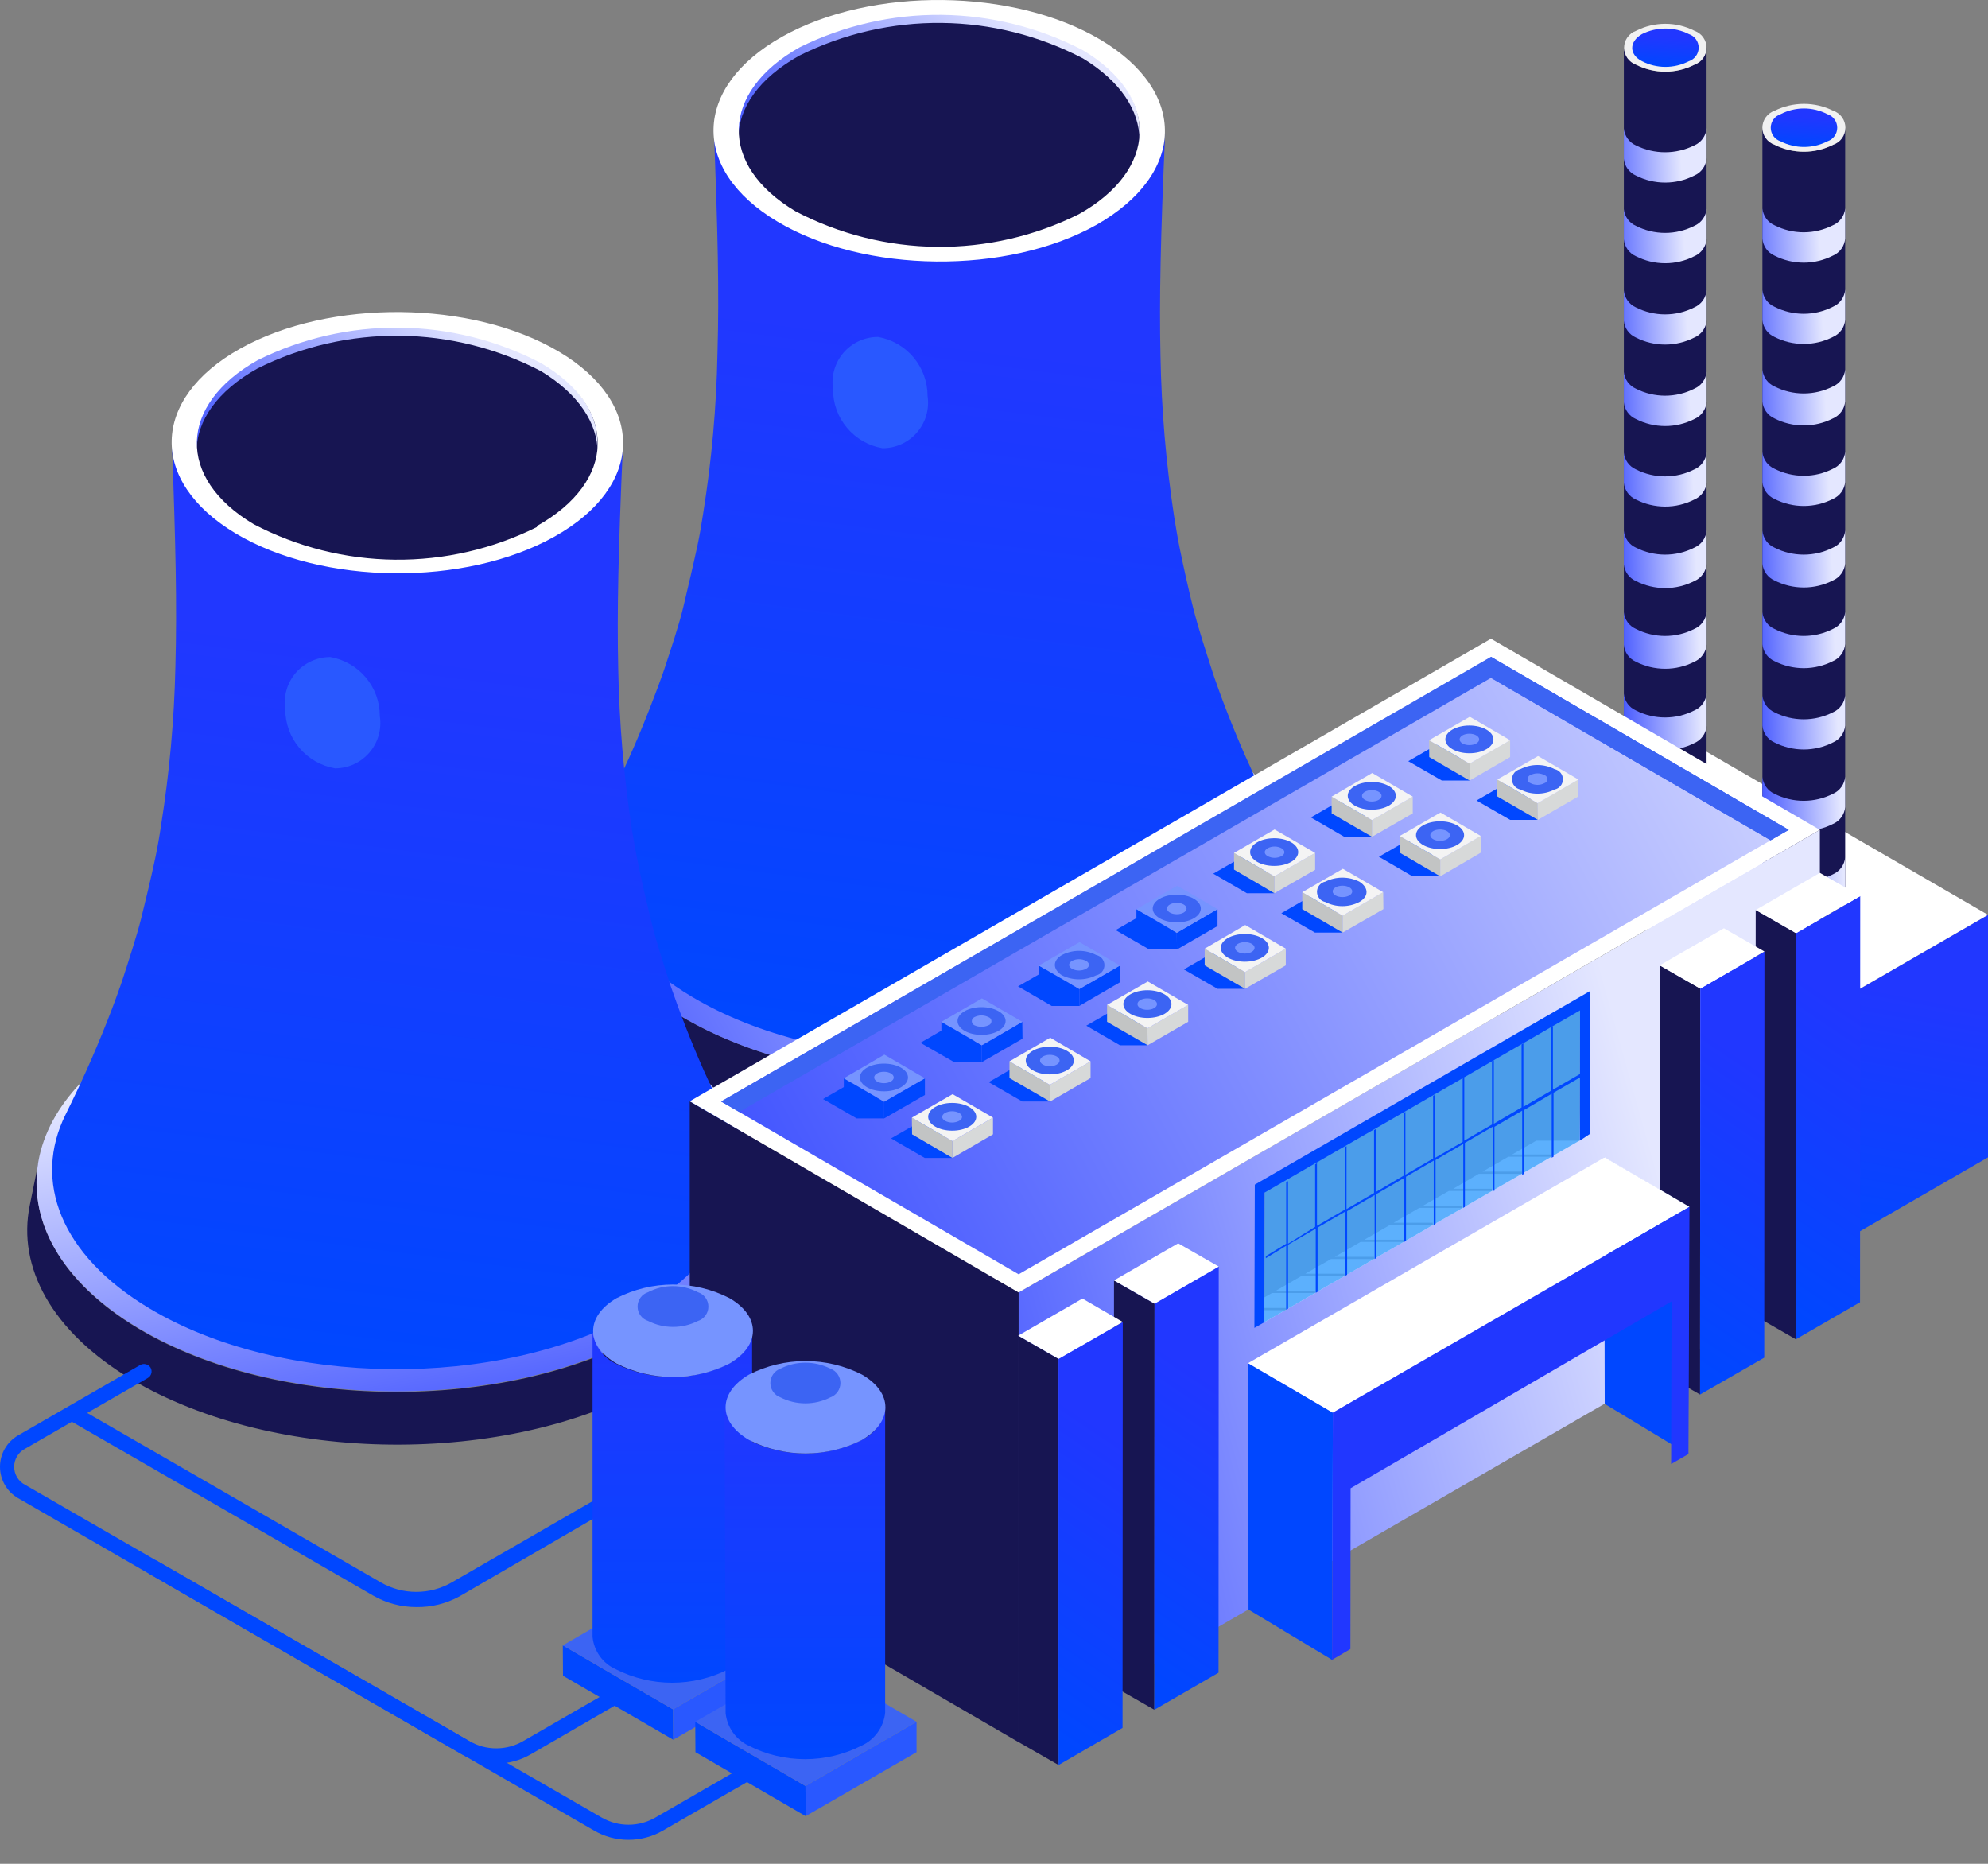 <svg width="80" height="75" viewBox="0 0 80 75" fill="none" xmlns="http://www.w3.org/2000/svg">
<rect x="0" y="0" width="80" height="75" fill="#808080" stroke="none"/>
<path d="M52.439 36.01L52.07 34.132C52.562 36.592 51.127 39.2 47.79 41.078C42.05 44.284 32.923 44.194 27.371 40.873C24.214 38.986 22.894 36.469 23.378 34.05C23.255 34.681 23.124 35.305 23.001 35.928C22.5 38.388 23.862 40.987 27.101 42.923C32.841 46.334 42.189 46.424 48.052 43.136C51.472 41.217 52.939 38.568 52.439 36.01Z" fill="#171552"/>
<path d="M48.077 29.245C42.517 25.924 33.374 25.833 27.658 29.04C21.943 32.246 21.812 37.543 27.371 40.872C32.931 44.202 42.066 44.284 47.79 41.077C53.513 37.871 53.636 32.566 48.077 29.245Z" fill="url(#paint0_linear_216_284)"/>
<path d="M46.034 20.421C46.075 19.191 45.296 17.961 43.697 16.994C41.892 16.051 39.89 15.548 37.853 15.527C35.817 15.505 33.804 15.966 31.979 16.871C30.274 17.83 29.437 19.101 29.47 20.38L29.273 12.287V11.549C29.273 11.106 29.273 10.515 29.273 10.073V9.343L29.224 7.129C29.224 6.694 29.224 6.104 29.224 5.661C29.224 4.324 30.044 2.988 31.848 1.987C35.292 0.06 40.786 0.118 44.148 2.11C45.788 3.119 46.608 4.415 46.608 5.71L46.034 20.421Z" fill="#171552"/>
<path d="M45.854 5.628C45.854 4.456 45.1 3.275 43.575 2.348C41.819 1.431 39.87 0.943 37.889 0.923C35.908 0.903 33.951 1.352 32.176 2.233C30.536 3.144 29.716 4.349 29.716 5.563V5.185C29.716 3.972 30.536 2.725 32.176 1.848C33.951 0.968 35.908 0.52 37.889 0.54C39.87 0.56 41.818 1.048 43.575 1.963C45.1 2.881 45.862 4.054 45.854 5.243V5.628Z" fill="url(#paint1_linear_216_284)"/>
<path d="M51.012 32.369C50.635 31.549 50.274 30.827 49.79 29.671C49.184 28.22 48.806 27.088 48.806 27.08C48.495 26.112 48.224 25.284 48.035 24.546C47.847 23.808 47.634 22.849 47.478 22.086C47.396 21.701 47.314 21.176 47.248 20.782C46.921 18.637 46.738 16.473 46.699 14.304C46.65 12.041 46.699 9.613 46.888 5.349C46.83 6.67 45.912 7.982 44.14 8.974C40.549 10.991 34.8 10.934 31.299 8.843C29.659 7.85 28.782 6.579 28.732 5.292C28.88 9.261 28.946 11.729 28.872 14.214C28.831 16.37 28.639 18.521 28.298 20.651C28.24 21.044 28.15 21.561 28.068 21.947C27.912 22.676 27.683 23.644 27.502 24.407C27.322 25.169 26.986 26.153 26.732 26.932C26.732 26.932 26.346 28.064 25.698 29.614C25.157 30.901 24.632 31.951 24.46 32.303C23.132 34.968 24.247 37.961 27.83 40.102C33.144 43.283 41.885 43.382 47.355 40.298C51.111 38.175 52.341 35.108 51.012 32.369Z" fill="url(#paint2_linear_216_284)"/>
<path d="M44.124 9.048C40.532 11.065 34.784 11.008 31.283 8.916C27.781 6.825 27.871 3.504 31.471 1.479C35.071 -0.546 40.811 -0.481 44.304 1.61C47.798 3.701 47.732 6.989 44.124 9.048ZM43.411 8.621C46.609 6.834 46.691 3.882 43.575 2.02C41.818 1.105 39.87 0.618 37.889 0.598C35.909 0.578 33.951 1.026 32.176 1.905C28.987 3.701 28.896 6.653 32.021 8.507C33.775 9.424 35.722 9.913 37.702 9.933C39.682 9.953 41.638 9.503 43.411 8.621Z" fill="white"/>
<path d="M30.635 48.597L30.266 46.719C30.758 49.179 29.323 51.787 25.986 53.665C20.245 56.871 11.127 56.781 5.567 53.46C2.41 51.574 1.09 49.056 1.574 46.645L1.196 48.515C0.696 50.975 2.057 53.575 5.297 55.51C11.037 58.921 20.385 59.02 26.248 55.723C29.692 53.804 31.135 51.156 30.635 48.597Z" fill="#171552"/>
<path d="M30.349 47.665C30.362 43.046 23.908 39.283 15.932 39.261C7.957 39.238 1.482 42.965 1.469 47.584C1.456 52.204 7.911 55.967 15.886 55.989C23.861 56.011 30.337 52.284 30.349 47.665Z" fill="url(#paint3_linear_216_284)"/>
<path d="M24.238 33.017C24.238 31.779 23.492 30.557 21.893 29.581C20.088 28.637 18.085 28.135 16.048 28.115C14.011 28.095 11.998 28.558 10.175 29.466C8.478 30.417 7.633 31.697 7.666 32.968L7.469 24.874V24.136V22.66V21.93C7.469 21.192 7.428 20.454 7.412 19.724C7.412 19.282 7.412 18.691 7.412 18.248C7.412 16.912 8.232 15.575 10.036 14.575C13.48 12.648 18.974 12.705 22.336 14.698C23.976 15.706 24.796 17.002 24.796 18.297C24.566 23.201 24.381 28.108 24.238 33.017Z" fill="#171552"/>
<path d="M24.05 18.216C24.05 17.043 23.296 15.862 21.771 14.935C20.015 14.018 18.067 13.53 16.085 13.51C14.104 13.49 12.147 13.939 10.373 14.821C8.733 15.731 7.913 16.945 7.913 18.158V17.773C7.913 16.559 8.733 15.313 10.373 14.435C12.146 13.556 14.102 13.108 16.081 13.128C18.061 13.148 20.007 13.635 21.763 14.55C23.288 15.469 24.05 16.641 24.042 17.83L24.05 18.216Z" fill="url(#paint4_linear_216_284)"/>
<path d="M29.2 44.956C28.814 44.136 28.453 43.415 27.97 42.258C27.363 40.807 26.994 39.675 26.985 39.667C26.674 38.7 26.403 37.871 26.223 37.133C26.043 36.395 25.813 35.436 25.665 34.673C25.583 34.288 25.493 33.763 25.427 33.37C25.1 31.225 24.917 29.061 24.878 26.891C24.829 24.628 24.878 22.201 25.067 17.937C25.009 19.257 24.091 20.569 22.32 21.561C18.728 23.578 12.98 23.521 9.486 21.43C7.846 20.438 6.969 19.167 6.92 17.879C7.067 21.848 7.125 24.317 7.059 26.801C7.012 28.958 6.818 31.108 6.477 33.238C6.42 33.632 6.329 34.148 6.247 34.534C6.092 35.264 5.862 36.231 5.682 36.953C5.501 37.675 5.165 38.7 4.911 39.479C4.911 39.479 4.534 40.618 3.877 42.16C3.336 43.447 2.811 44.497 2.639 44.85C1.311 47.515 2.426 50.508 6.01 52.648C11.323 55.83 20.065 55.928 25.534 52.845C29.306 50.762 30.512 47.695 29.2 44.956Z" fill="url(#paint5_linear_216_284)"/>
<path d="M22.311 21.594C18.72 23.611 12.972 23.554 9.478 21.462C5.985 19.372 6.059 16.05 9.659 14.033C13.259 12.016 18.999 12.073 22.5 14.156C26.002 16.239 25.92 19.576 22.311 21.594ZM21.606 21.167C24.796 19.38 24.886 16.428 21.762 14.607C20.007 13.692 18.06 13.205 16.081 13.185C14.101 13.165 12.145 13.613 10.372 14.492C7.174 16.288 7.092 19.24 10.208 21.093C11.963 22.013 13.912 22.503 15.893 22.523C17.875 22.543 19.833 22.092 21.606 21.208V21.167Z" fill="white"/>
<path d="M60.262 33.886V43.644L72.644 50.819V41.061L60.262 33.886Z" fill="#3B3B3F"/>
<path d="M72.644 41.061V50.819L80 46.572V36.813L72.644 41.061Z" fill="url(#paint6_linear_216_284)"/>
<path d="M60.262 33.886L72.644 41.061L80 36.814L67.618 29.638L60.262 33.886Z" fill="white"/>
<path d="M71.406 5.825C71.771 6.009 72.174 6.105 72.583 6.105C72.992 6.105 73.395 6.009 73.76 5.825C73.897 5.766 74.015 5.67 74.101 5.549C74.188 5.428 74.24 5.285 74.252 5.136V36.846C74.24 36.995 74.188 37.138 74.101 37.259C74.015 37.38 73.897 37.476 73.76 37.535C73.395 37.721 72.992 37.818 72.583 37.818C72.174 37.818 71.771 37.721 71.406 37.535C71.273 37.476 71.158 37.383 71.073 37.264C70.988 37.146 70.936 37.008 70.922 36.863V5.144C70.935 5.291 70.986 5.431 71.071 5.551C71.156 5.671 71.272 5.765 71.406 5.825Z" fill="#171552"/>
<path d="M71.414 4.456C71.27 4.504 71.145 4.596 71.057 4.719C70.968 4.841 70.92 4.989 70.92 5.141C70.92 5.292 70.968 5.44 71.057 5.563C71.145 5.686 71.27 5.777 71.414 5.825C71.779 6.009 72.182 6.105 72.591 6.105C73 6.105 73.403 6.009 73.768 5.825C73.911 5.777 74.037 5.686 74.125 5.563C74.214 5.44 74.261 5.292 74.261 5.141C74.261 4.989 74.214 4.841 74.125 4.719C74.037 4.596 73.911 4.504 73.768 4.456C73.402 4.274 72.999 4.179 72.591 4.179C72.183 4.179 71.78 4.274 71.414 4.456Z" fill="#F1F1F1"/>
<path d="M71.652 4.595C71.537 4.633 71.437 4.706 71.366 4.804C71.295 4.902 71.257 5.019 71.257 5.14C71.257 5.261 71.295 5.379 71.366 5.477C71.437 5.575 71.537 5.648 71.652 5.686C71.943 5.835 72.267 5.913 72.595 5.913C72.923 5.913 73.246 5.835 73.538 5.686C73.653 5.648 73.752 5.575 73.823 5.477C73.894 5.379 73.932 5.261 73.932 5.14C73.932 5.019 73.894 4.902 73.823 4.804C73.752 4.706 73.653 4.633 73.538 4.595C73.246 4.444 72.923 4.365 72.595 4.365C72.266 4.365 71.943 4.444 71.652 4.595Z" fill="url(#paint7_linear_216_284)"/>
<path d="M70.922 9.605C70.935 9.752 70.986 9.892 71.071 10.012C71.156 10.132 71.272 10.226 71.406 10.286C71.771 10.472 72.174 10.569 72.583 10.569C72.992 10.569 73.395 10.472 73.76 10.286C73.897 10.227 74.015 10.131 74.101 10.01C74.188 9.889 74.24 9.746 74.252 9.597V8.384C74.239 8.531 74.186 8.672 74.099 8.792C74.013 8.911 73.895 9.006 73.76 9.064C73.395 9.25 72.992 9.347 72.583 9.347C72.174 9.347 71.771 9.25 71.406 9.064C71.273 9.005 71.158 8.912 71.073 8.794C70.988 8.675 70.936 8.537 70.922 8.392V9.605ZM70.922 12.885C70.936 13.03 70.988 13.169 71.073 13.287C71.158 13.405 71.273 13.499 71.406 13.558C71.771 13.744 72.174 13.84 72.583 13.84C72.992 13.84 73.395 13.744 73.76 13.558C73.895 13.499 74.013 13.405 74.099 13.285C74.186 13.165 74.239 13.024 74.252 12.877V11.655C74.24 11.804 74.188 11.947 74.101 12.068C74.015 12.19 73.897 12.285 73.76 12.344C73.395 12.53 72.992 12.627 72.583 12.627C72.174 12.627 71.771 12.53 71.406 12.344C71.273 12.285 71.158 12.192 71.073 12.074C70.988 11.955 70.936 11.817 70.922 11.672V12.885ZM70.922 16.166C70.936 16.31 70.988 16.449 71.073 16.567C71.158 16.686 71.273 16.779 71.406 16.838C71.771 17.024 72.174 17.12 72.583 17.12C72.992 17.12 73.395 17.024 73.76 16.838C73.897 16.779 74.015 16.683 74.101 16.562C74.188 16.441 74.24 16.298 74.252 16.149V14.87C74.239 15.017 74.186 15.158 74.099 15.278C74.013 15.398 73.895 15.492 73.76 15.55C73.395 15.736 72.992 15.833 72.583 15.833C72.174 15.833 71.771 15.736 71.406 15.55C71.273 15.491 71.158 15.398 71.073 15.28C70.988 15.162 70.936 15.023 70.922 14.878V16.166ZM70.922 19.405C70.936 19.549 70.988 19.688 71.073 19.806C71.158 19.924 71.273 20.018 71.406 20.077C71.771 20.263 72.174 20.36 72.583 20.36C72.992 20.36 73.395 20.263 73.76 20.077C73.895 20.018 74.013 19.924 74.099 19.804C74.186 19.685 74.239 19.544 74.252 19.396V18.183C74.239 18.33 74.186 18.471 74.099 18.591C74.013 18.711 73.895 18.805 73.76 18.863C73.395 19.049 72.992 19.146 72.583 19.146C72.174 19.146 71.771 19.049 71.406 18.863C71.273 18.804 71.158 18.711 71.073 18.593C70.988 18.474 70.936 18.336 70.922 18.191V19.405ZM70.922 22.685C70.936 22.83 70.988 22.968 71.073 23.086C71.158 23.205 71.273 23.298 71.406 23.357C71.771 23.543 72.174 23.64 72.583 23.64C72.992 23.64 73.395 23.543 73.76 23.357C73.895 23.299 74.013 23.204 74.099 23.084C74.186 22.965 74.239 22.824 74.252 22.676V21.348C74.24 21.497 74.188 21.639 74.101 21.761C74.015 21.882 73.897 21.978 73.76 22.037C73.395 22.223 72.992 22.319 72.583 22.319C72.174 22.319 71.771 22.223 71.406 22.037C71.272 21.977 71.156 21.882 71.071 21.763C70.986 21.643 70.935 21.503 70.922 21.356V22.685ZM70.922 25.924C70.935 26.07 70.986 26.21 71.071 26.33C71.156 26.45 71.272 26.545 71.406 26.604C71.771 26.79 72.174 26.887 72.583 26.887C72.992 26.887 73.395 26.79 73.76 26.604C73.897 26.545 74.015 26.45 74.101 26.328C74.188 26.207 74.24 26.064 74.252 25.916V24.628C74.239 24.775 74.186 24.916 74.099 25.036C74.013 25.156 73.895 25.25 73.76 25.309C73.395 25.494 72.992 25.591 72.583 25.591C72.174 25.591 71.771 25.494 71.406 25.309C71.273 25.25 71.158 25.156 71.073 25.038C70.988 24.92 70.936 24.781 70.922 24.636V25.924ZM70.922 29.204C70.936 29.349 70.988 29.487 71.073 29.605C71.158 29.724 71.273 29.817 71.406 29.876C71.771 30.062 72.174 30.159 72.583 30.159C72.992 30.159 73.395 30.062 73.76 29.876C73.895 29.818 74.013 29.723 74.099 29.604C74.186 29.484 74.239 29.343 74.252 29.195V27.982C74.239 28.129 74.186 28.27 74.099 28.39C74.013 28.51 73.895 28.604 73.76 28.663C73.395 28.848 72.992 28.945 72.583 28.945C72.174 28.945 71.771 28.848 71.406 28.663C71.273 28.604 71.158 28.51 71.073 28.392C70.988 28.274 70.936 28.135 70.922 27.99V29.204ZM70.922 32.484C70.936 32.629 70.988 32.767 71.073 32.886C71.158 33.004 71.273 33.097 71.406 33.156C71.771 33.342 72.174 33.439 72.583 33.439C72.992 33.439 73.395 33.342 73.76 33.156C73.895 33.098 74.013 33.004 74.099 32.884C74.186 32.764 74.239 32.623 74.252 32.476V31.254C74.24 31.402 74.188 31.545 74.101 31.667C74.015 31.788 73.897 31.883 73.76 31.943C73.395 32.128 72.992 32.225 72.583 32.225C72.174 32.225 71.771 32.128 71.406 31.943C71.272 31.883 71.156 31.788 71.071 31.669C70.986 31.549 70.935 31.408 70.922 31.262V32.484ZM70.922 35.723C70.935 35.869 70.986 36.01 71.071 36.129C71.156 36.249 71.272 36.344 71.406 36.404C71.771 36.589 72.174 36.686 72.583 36.686C72.992 36.686 73.395 36.589 73.76 36.404C73.897 36.344 74.015 36.249 74.101 36.127C74.188 36.006 74.24 35.863 74.252 35.715V34.501C74.239 34.648 74.186 34.789 74.099 34.909C74.013 35.029 73.895 35.123 73.76 35.182C73.395 35.367 72.992 35.464 72.583 35.464C72.174 35.464 71.771 35.367 71.406 35.182C71.273 35.123 71.158 35.029 71.073 34.911C70.988 34.793 70.936 34.654 70.922 34.509V35.723Z" fill="url(#paint8_linear_216_284)"/>
<path d="M65.829 2.602C66.194 2.788 66.597 2.885 67.006 2.885C67.415 2.885 67.819 2.788 68.183 2.602C68.32 2.543 68.438 2.448 68.525 2.326C68.611 2.205 68.663 2.062 68.675 1.914V33.648C68.662 33.795 68.609 33.937 68.523 34.056C68.436 34.176 68.319 34.27 68.183 34.329C67.819 34.514 67.415 34.611 67.006 34.611C66.597 34.611 66.194 34.514 65.829 34.329C65.696 34.27 65.582 34.176 65.496 34.058C65.411 33.94 65.359 33.801 65.346 33.656V1.93C65.359 2.075 65.411 2.214 65.496 2.332C65.582 2.45 65.696 2.543 65.829 2.602Z" fill="#171552"/>
<path d="M65.837 1.241C65.696 1.291 65.574 1.383 65.488 1.505C65.402 1.627 65.356 1.772 65.356 1.922C65.356 2.071 65.402 2.217 65.488 2.339C65.574 2.461 65.696 2.553 65.837 2.602C66.202 2.788 66.605 2.885 67.014 2.885C67.423 2.885 67.826 2.788 68.191 2.602C68.332 2.553 68.454 2.461 68.54 2.339C68.626 2.217 68.673 2.071 68.673 1.922C68.673 1.772 68.626 1.627 68.54 1.505C68.454 1.383 68.332 1.291 68.191 1.241C67.826 1.055 67.423 0.958 67.014 0.958C66.605 0.958 66.202 1.055 65.837 1.241Z" fill="#F1F1F1"/>
<path d="M66.076 1.372C65.551 1.676 65.551 2.192 66.076 2.463C66.368 2.613 66.691 2.691 67.019 2.691C67.347 2.691 67.67 2.613 67.962 2.463C68.077 2.425 68.177 2.352 68.248 2.254C68.318 2.156 68.357 2.039 68.357 1.918C68.357 1.797 68.318 1.679 68.248 1.581C68.177 1.483 68.077 1.41 67.962 1.372C67.669 1.225 67.346 1.149 67.019 1.149C66.691 1.149 66.368 1.225 66.076 1.372Z" fill="url(#paint9_linear_216_284)"/>
<path d="M65.346 6.391C65.36 6.536 65.412 6.674 65.497 6.792C65.582 6.911 65.697 7.004 65.83 7.063C66.194 7.249 66.598 7.346 67.007 7.346C67.416 7.346 67.819 7.249 68.183 7.063C68.32 7.004 68.439 6.908 68.525 6.787C68.612 6.666 68.664 6.523 68.675 6.374V5.161C68.664 5.309 68.612 5.452 68.525 5.573C68.439 5.695 68.32 5.79 68.183 5.849C67.818 6.031 67.415 6.126 67.007 6.126C66.598 6.126 66.196 6.031 65.83 5.849C65.696 5.79 65.58 5.695 65.495 5.575C65.41 5.456 65.359 5.315 65.346 5.169V6.391ZM65.346 9.63C65.359 9.776 65.41 9.916 65.495 10.036C65.58 10.156 65.696 10.251 65.83 10.31C66.194 10.496 66.598 10.593 67.007 10.593C67.416 10.593 67.819 10.496 68.183 10.31C68.32 10.251 68.439 10.156 68.525 10.034C68.612 9.913 68.664 9.77 68.675 9.622V8.408C68.662 8.555 68.61 8.696 68.523 8.816C68.437 8.936 68.319 9.03 68.183 9.088C67.819 9.274 67.416 9.371 67.007 9.371C66.598 9.371 66.194 9.274 65.83 9.088C65.697 9.029 65.582 8.936 65.497 8.818C65.412 8.7 65.36 8.561 65.346 8.416V9.63ZM65.346 12.91C65.36 13.055 65.412 13.193 65.497 13.312C65.582 13.43 65.697 13.523 65.83 13.582C66.194 13.768 66.598 13.865 67.007 13.865C67.416 13.865 67.819 13.768 68.183 13.582C68.319 13.524 68.437 13.43 68.523 13.31C68.61 13.19 68.662 13.049 68.675 12.902V11.68C68.664 11.829 68.612 11.971 68.525 12.093C68.439 12.214 68.32 12.309 68.183 12.369C67.819 12.554 67.416 12.651 67.007 12.651C66.598 12.651 66.194 12.554 65.83 12.369C65.696 12.309 65.58 12.214 65.495 12.095C65.41 11.975 65.359 11.834 65.346 11.688V12.91ZM65.346 16.19C65.36 16.335 65.412 16.474 65.497 16.592C65.582 16.71 65.697 16.803 65.83 16.862C66.194 17.048 66.598 17.145 67.007 17.145C67.416 17.145 67.819 17.048 68.183 16.862C68.32 16.803 68.439 16.708 68.525 16.586C68.612 16.465 68.664 16.322 68.675 16.173V14.96C68.662 15.107 68.61 15.248 68.523 15.368C68.437 15.488 68.319 15.582 68.183 15.64C67.819 15.826 67.416 15.923 67.007 15.923C66.598 15.923 66.194 15.826 65.83 15.64C65.697 15.581 65.582 15.488 65.497 15.37C65.412 15.252 65.36 15.113 65.346 14.968V16.19ZM65.346 19.429C65.36 19.574 65.412 19.712 65.497 19.831C65.582 19.949 65.697 20.042 65.83 20.101C66.194 20.287 66.598 20.384 67.007 20.384C67.416 20.384 67.819 20.287 68.183 20.101C68.319 20.043 68.437 19.949 68.523 19.829C68.61 19.709 68.662 19.568 68.675 19.421V18.207C68.662 18.354 68.61 18.495 68.523 18.615C68.437 18.735 68.319 18.829 68.183 18.888C67.819 19.073 67.416 19.17 67.007 19.17C66.598 19.17 66.194 19.073 65.83 18.888C65.697 18.829 65.582 18.735 65.497 18.617C65.412 18.499 65.36 18.36 65.346 18.215V19.429ZM65.346 22.709C65.36 22.854 65.412 22.993 65.497 23.111C65.582 23.229 65.697 23.322 65.83 23.381C66.194 23.567 66.598 23.664 67.007 23.664C67.416 23.664 67.819 23.567 68.183 23.381C68.319 23.323 68.437 23.229 68.523 23.109C68.61 22.989 68.662 22.848 68.675 22.701V21.348C68.664 21.496 68.612 21.639 68.525 21.761C68.439 21.882 68.32 21.977 68.183 22.037C67.819 22.222 67.416 22.319 67.007 22.319C66.598 22.319 66.194 22.222 65.83 22.037C65.696 21.977 65.58 21.882 65.495 21.762C65.41 21.643 65.359 21.502 65.346 21.356V22.709ZM65.346 25.948C65.359 26.094 65.41 26.235 65.495 26.355C65.58 26.474 65.696 26.569 65.83 26.629C66.194 26.814 66.598 26.911 67.007 26.911C67.416 26.911 67.819 26.814 68.183 26.629C68.32 26.569 68.439 26.474 68.525 26.353C68.612 26.231 68.664 26.088 68.675 25.94V24.628C68.662 24.775 68.61 24.916 68.523 25.036C68.437 25.156 68.319 25.25 68.183 25.308C67.819 25.494 67.416 25.591 67.007 25.591C66.598 25.591 66.194 25.494 65.83 25.308C65.697 25.249 65.582 25.156 65.497 25.038C65.412 24.92 65.36 24.781 65.346 24.636V25.948ZM65.346 29.228C65.36 29.373 65.412 29.512 65.497 29.63C65.582 29.748 65.697 29.841 65.83 29.901C66.194 30.086 66.598 30.183 67.007 30.183C67.416 30.183 67.819 30.086 68.183 29.901C68.319 29.842 68.437 29.748 68.523 29.628C68.61 29.508 68.662 29.367 68.675 29.22V27.908C68.662 28.055 68.61 28.196 68.523 28.316C68.437 28.436 68.319 28.53 68.183 28.588C67.819 28.774 67.416 28.871 67.007 28.871C66.598 28.871 66.194 28.774 65.83 28.588C65.697 28.529 65.582 28.436 65.497 28.318C65.412 28.2 65.36 28.061 65.346 27.916V29.228ZM65.346 32.508C65.36 32.653 65.412 32.792 65.497 32.91C65.582 33.028 65.697 33.121 65.83 33.181C66.194 33.366 66.598 33.463 67.007 33.463C67.416 33.463 67.819 33.366 68.183 33.181C68.319 33.122 68.437 33.028 68.523 32.908C68.61 32.788 68.662 32.647 68.675 32.5V31.278C68.664 31.427 68.612 31.57 68.525 31.691C68.439 31.812 68.32 31.908 68.183 31.967C67.819 32.153 67.416 32.249 67.007 32.249C66.598 32.249 66.194 32.153 65.83 31.967C65.696 31.907 65.58 31.813 65.495 31.693C65.41 31.573 65.359 31.433 65.346 31.286V32.508Z" fill="url(#paint10_linear_216_284)"/>
<path d="M27.756 44.316V62.414L40.991 70.106V52.008L27.756 44.316Z" fill="#171552"/>
<path d="M40.991 52.008V70.106L73.234 51.484V33.394L40.991 52.008Z" fill="url(#paint11_linear_216_284)"/>
<path d="M27.756 44.316L40.991 52.008L73.234 33.394L59.999 25.702L27.756 44.316Z" fill="white"/>
<path d="M71.98 33.394L60 26.432L29.02 44.325L40.992 51.278L71.98 33.394Z" fill="url(#paint12_linear_216_284)"/>
<path d="M44.829 51.524L44.821 67.867L46.453 68.802L46.461 52.459L44.829 51.524Z" fill="#171552"/>
<path d="M46.461 52.459L46.453 68.802L49.036 67.31L49.044 50.967L46.461 52.459Z" fill="url(#paint13_linear_216_284)"/>
<path d="M44.829 51.524L46.461 52.459L49.044 50.967L47.412 50.032L44.829 51.524Z" fill="white"/>
<path d="M40.975 53.747L40.967 70.09L42.599 71.025V54.682L40.975 53.747Z" fill="#171552"/>
<path d="M42.599 54.682V71.025L45.173 69.532L45.182 53.197L42.599 54.682Z" fill="url(#paint14_linear_216_284)"/>
<path d="M40.975 53.747L42.599 54.682L45.182 53.197L43.558 52.254L40.975 53.747Z" fill="white"/>
<path d="M70.652 36.617L70.644 52.96L72.267 53.894L72.275 37.551L70.652 36.617Z" fill="#171552"/>
<path d="M72.275 37.551L72.267 53.894L74.85 52.402L74.858 36.059L72.275 37.551Z" fill="url(#paint15_linear_216_284)"/>
<path d="M70.652 36.617L72.275 37.551L74.859 36.059L73.235 35.124L70.652 36.617Z" fill="white"/>
<path d="M66.789 38.847L66.781 55.182L68.413 56.117L68.421 39.782L66.789 38.847Z" fill="#171552"/>
<path d="M68.421 39.782L68.413 56.117L70.996 54.633L71.004 38.29L68.421 39.782Z" fill="url(#paint16_linear_216_284)"/>
<path d="M66.79 38.847L68.421 39.782L71.004 38.29L69.373 37.355L66.79 38.847Z" fill="white"/>
<path d="M50.225 54.854L50.242 64.768L53.604 66.793L53.636 56.846L50.225 54.854Z" fill="#0047FF"/>
<path d="M64.559 46.58L64.576 56.494L67.929 58.519L67.97 48.572L64.559 46.58Z" fill="#0047FF"/>
<path d="M50.225 54.854L53.636 56.847L67.987 48.564L64.575 46.572L50.225 54.854Z" fill="white"/>
<path d="M59.999 26.432L29.019 44.325L29.749 44.743L59.999 27.277L71.25 33.812L71.98 33.394L59.999 26.432Z" fill="#3C64F3"/>
<path d="M58.499 29.573L56.67 30.631L58.023 31.41H59.139L58.499 29.573Z" fill="#0047FF"/>
<path d="M57.507 29.786L57.515 30.466L59.139 31.41V30.729L57.507 29.786Z" fill="#C2C4C4"/>
<path d="M59.139 30.729V31.41L60.77 30.466V29.786L59.139 30.729Z" fill="#D7D9D9"/>
<path d="M57.507 29.786L59.139 30.729L60.77 29.786L59.147 28.843L57.507 29.786Z" fill="#F4F4F4"/>
<path d="M59.13 30.311C59.665 30.311 60.098 30.061 60.098 29.753C60.098 29.445 59.665 29.195 59.13 29.195C58.596 29.195 58.163 29.445 58.163 29.753C58.163 30.061 58.596 30.311 59.13 30.311Z" fill="#3C64F3"/>
<path d="M59.13 29.983C59.348 29.983 59.524 29.88 59.524 29.753C59.524 29.627 59.348 29.524 59.13 29.524C58.913 29.524 58.737 29.627 58.737 29.753C58.737 29.88 58.913 29.983 59.13 29.983Z" fill="#7694FF"/>
<path d="M54.571 31.844L52.751 32.894L54.095 33.673H55.211L54.571 31.844Z" fill="#0047FF"/>
<path d="M53.587 32.057V32.73L55.211 33.673V33L53.587 32.057Z" fill="#C2C4C4"/>
<path d="M55.211 33V33.673L56.851 32.73V32.057L55.211 33Z" fill="#D7D9D9"/>
<path d="M53.587 32.057L55.211 33L56.851 32.057L55.219 31.106L53.587 32.057Z" fill="#F4F4F4"/>
<path d="M55.203 32.582C55.737 32.582 56.17 32.332 56.17 32.024C56.17 31.716 55.737 31.467 55.203 31.467C54.668 31.467 54.235 31.716 54.235 32.024C54.235 32.332 54.668 32.582 55.203 32.582Z" fill="#3C64F3"/>
<path d="M55.202 32.254C55.42 32.254 55.596 32.151 55.596 32.025C55.596 31.898 55.42 31.795 55.202 31.795C54.985 31.795 54.809 31.898 54.809 32.025C54.809 32.151 54.985 32.254 55.202 32.254Z" fill="#7694FF"/>
<path d="M50.643 34.107L48.823 35.157L50.176 35.944H51.283L50.643 34.107Z" fill="#0047FF"/>
<path d="M49.659 34.321V34.993L51.283 35.944V35.264L49.659 34.321Z" fill="#C2C4C4"/>
<path d="M51.283 35.264V35.944L52.923 35.001V34.321L51.283 35.264Z" fill="#D7D9D9"/>
<path d="M49.659 34.321L51.283 35.264L52.923 34.321L51.291 33.378L49.659 34.321Z" fill="#F4F4F4"/>
<path d="M51.275 34.845C51.809 34.845 52.242 34.596 52.242 34.288C52.242 33.98 51.809 33.73 51.275 33.73C50.74 33.73 50.307 33.98 50.307 34.288C50.307 34.596 50.74 34.845 51.275 34.845Z" fill="#3C64F3"/>
<path d="M51.012 34.132C50.856 34.222 50.856 34.362 51.012 34.452C51.098 34.496 51.194 34.52 51.291 34.52C51.388 34.52 51.483 34.496 51.569 34.452C51.725 34.362 51.725 34.222 51.569 34.132C51.483 34.087 51.388 34.064 51.291 34.064C51.194 34.064 51.098 34.087 51.012 34.132Z" fill="#7694FF"/>
<path d="M46.724 36.371L44.895 37.428L46.248 38.207H47.363L46.724 36.371Z" fill="#0047FF"/>
<path d="M45.731 36.584V37.265L47.363 38.208L47.355 37.535L45.731 36.584Z" fill="#0047FF"/>
<path d="M47.355 37.535L47.363 38.208L48.995 37.265V36.584L47.355 37.535Z" fill="#0047FF"/>
<path d="M45.731 36.584L47.355 37.535L48.995 36.584L47.371 35.641L45.731 36.584Z" fill="#7694FF"/>
<path d="M47.355 37.117C47.889 37.117 48.322 36.867 48.322 36.559C48.322 36.251 47.889 36.002 47.355 36.002C46.82 36.002 46.387 36.251 46.387 36.559C46.387 36.867 46.82 37.117 47.355 37.117Z" fill="#3C64F3"/>
<path d="M47.355 36.789C47.572 36.789 47.749 36.686 47.749 36.559C47.749 36.432 47.572 36.33 47.355 36.33C47.138 36.33 46.961 36.432 46.961 36.559C46.961 36.686 47.138 36.789 47.355 36.789Z" fill="#7694FF"/>
<path d="M42.795 38.642L40.967 39.692L42.32 40.479H43.435L42.795 38.642Z" fill="#0047FF"/>
<path d="M41.804 38.855V39.528L43.435 40.479V39.798L41.804 38.855Z" fill="#0047FF"/>
<path d="M43.435 39.798V40.479L45.067 39.528V38.855L43.435 39.798Z" fill="#0047FF"/>
<path d="M41.804 38.855L43.435 39.798L45.067 38.855L43.444 37.912L41.804 38.855Z" fill="#7694FF"/>
<path d="M42.738 38.429C42.353 38.65 42.353 39.003 42.738 39.249C42.951 39.354 43.185 39.408 43.423 39.408C43.66 39.408 43.895 39.354 44.108 39.249C44.202 39.23 44.288 39.178 44.349 39.104C44.41 39.029 44.444 38.935 44.444 38.839C44.444 38.742 44.41 38.649 44.349 38.574C44.288 38.499 44.202 38.448 44.108 38.429C43.896 38.319 43.661 38.263 43.423 38.263C43.185 38.263 42.95 38.319 42.738 38.429Z" fill="#3C64F3"/>
<path d="M43.14 38.667C42.984 38.757 42.984 38.896 43.14 38.986C43.227 39.031 43.324 39.054 43.423 39.054C43.521 39.054 43.618 39.031 43.706 38.986C43.861 38.896 43.861 38.757 43.706 38.667C43.618 38.622 43.521 38.599 43.423 38.599C43.324 38.599 43.227 38.622 43.14 38.667Z" fill="#7694FF"/>
<path d="M38.868 40.905L37.039 41.963L38.4 42.742H39.507L38.868 40.905Z" fill="#0047FF"/>
<path d="M37.883 41.119V41.799L39.507 42.742V42.062L37.883 41.119Z" fill="#0047FF"/>
<path d="M39.507 42.062V42.742L41.147 41.799L41.139 41.119L39.507 42.062Z" fill="#0047FF"/>
<path d="M37.883 41.119L39.507 42.062L41.139 41.119L39.515 40.175L37.883 41.119Z" fill="#7694FF"/>
<path d="M39.499 41.644C40.034 41.644 40.467 41.394 40.467 41.086C40.467 40.778 40.034 40.528 39.499 40.528C38.965 40.528 38.532 40.778 38.532 41.086C38.532 41.394 38.965 41.644 39.499 41.644Z" fill="#3C64F3"/>
<path d="M39.212 40.93C39.181 40.944 39.154 40.967 39.136 40.996C39.117 41.025 39.107 41.059 39.107 41.094C39.107 41.128 39.117 41.162 39.136 41.191C39.154 41.22 39.181 41.243 39.212 41.258C39.301 41.298 39.397 41.319 39.495 41.319C39.593 41.319 39.689 41.298 39.778 41.258C39.813 41.247 39.843 41.225 39.865 41.195C39.886 41.166 39.898 41.13 39.898 41.094C39.898 41.057 39.886 41.022 39.865 40.992C39.843 40.963 39.813 40.941 39.778 40.93C39.69 40.885 39.593 40.862 39.495 40.862C39.397 40.862 39.3 40.885 39.212 40.93Z" fill="#7694FF"/>
<path d="M34.94 43.177L33.12 44.226L34.473 45.005H35.58L34.94 43.177Z" fill="#0047FF"/>
<path d="M33.956 43.39V44.062L35.579 45.005V44.333L33.956 43.39Z" fill="#0047FF"/>
<path d="M35.58 44.333V45.005L37.22 44.062V43.39L35.58 44.333Z" fill="#0047FF"/>
<path d="M33.956 43.39L35.579 44.333L37.219 43.39L35.587 42.439L33.956 43.39Z" fill="#7694FF"/>
<path d="M35.572 43.915C36.106 43.915 36.539 43.665 36.539 43.357C36.539 43.049 36.106 42.8 35.572 42.8C35.037 42.8 34.604 43.049 34.604 43.357C34.604 43.665 35.037 43.915 35.572 43.915Z" fill="#3C64F3"/>
<path d="M35.571 43.587C35.789 43.587 35.965 43.484 35.965 43.357C35.965 43.23 35.789 43.127 35.571 43.127C35.354 43.127 35.178 43.23 35.178 43.357C35.178 43.484 35.354 43.587 35.571 43.587Z" fill="#7694FF"/>
<path d="M61.246 31.155L59.417 32.213L60.77 32.992H61.886L61.246 31.155Z" fill="#0047FF"/>
<path d="M60.254 31.369V32.049L61.886 32.992L61.877 32.32L60.254 31.369Z" fill="#C2C4C4"/>
<path d="M61.877 32.32L61.886 32.992L63.517 32.049V31.369L61.877 32.32Z" fill="#D7D9D9"/>
<path d="M60.254 31.369L61.877 32.32L63.518 31.369L61.894 30.425L60.254 31.369Z" fill="#F4F4F4"/>
<path d="M61.181 30.95C61.086 30.969 61.001 31.021 60.939 31.095C60.878 31.17 60.845 31.264 60.845 31.36C60.845 31.457 60.878 31.551 60.939 31.625C61.001 31.7 61.086 31.751 61.181 31.77C61.394 31.88 61.63 31.937 61.869 31.937C62.109 31.937 62.345 31.88 62.558 31.77C62.653 31.751 62.738 31.7 62.799 31.625C62.861 31.551 62.894 31.457 62.894 31.36C62.894 31.264 62.861 31.17 62.799 31.095C62.738 31.021 62.653 30.969 62.558 30.95C62.345 30.841 62.109 30.784 61.869 30.784C61.63 30.784 61.394 30.841 61.181 30.95Z" fill="#3C64F3"/>
<path d="M61.59 31.188C61.556 31.199 61.525 31.221 61.504 31.251C61.482 31.28 61.471 31.316 61.471 31.352C61.471 31.389 61.482 31.424 61.504 31.454C61.525 31.483 61.556 31.505 61.59 31.516C61.677 31.561 61.772 31.584 61.869 31.584C61.966 31.584 62.062 31.561 62.148 31.516C62.183 31.505 62.213 31.483 62.235 31.454C62.256 31.424 62.268 31.389 62.268 31.352C62.268 31.316 62.256 31.28 62.235 31.251C62.213 31.221 62.183 31.199 62.148 31.188C62.062 31.144 61.966 31.12 61.869 31.12C61.772 31.12 61.677 31.144 61.59 31.188Z" fill="#7694FF"/>
<path d="M57.318 33.427L55.489 34.476L56.842 35.264H57.958L57.318 33.427Z" fill="#0047FF"/>
<path d="M56.326 33.64V34.312L57.958 35.264V34.583L56.326 33.64Z" fill="#C2C4C4"/>
<path d="M57.958 34.583V35.264L59.589 34.312V33.64L57.958 34.583Z" fill="#D7D9D9"/>
<path d="M56.326 33.64L57.958 34.583L59.589 33.64L57.966 32.697L56.326 33.64Z" fill="#F4F4F4"/>
<path d="M57.95 34.165C58.484 34.165 58.917 33.915 58.917 33.607C58.917 33.299 58.484 33.05 57.95 33.05C57.415 33.05 56.982 33.299 56.982 33.607C56.982 33.915 57.415 34.165 57.95 34.165Z" fill="#3C64F3"/>
<path d="M57.949 33.837C58.167 33.837 58.343 33.734 58.343 33.607C58.343 33.48 58.167 33.378 57.949 33.378C57.732 33.378 57.556 33.48 57.556 33.607C57.556 33.734 57.732 33.837 57.949 33.837Z" fill="#7694FF"/>
<path d="M53.39 35.69L51.562 36.748L52.914 37.527H54.03L53.39 35.69Z" fill="#0047FF"/>
<path d="M52.406 35.903V36.584L54.029 37.527V36.846L52.406 35.903Z" fill="#C2C4C4"/>
<path d="M54.03 36.846V37.527L55.67 36.584L55.662 35.903L54.03 36.846Z" fill="#D7D9D9"/>
<path d="M52.406 35.903L54.029 36.846L55.661 35.903L54.038 34.96L52.406 35.903Z" fill="#F4F4F4"/>
<path d="M53.333 35.477C53.238 35.496 53.153 35.547 53.092 35.622C53.031 35.697 52.997 35.79 52.997 35.887C52.997 35.983 53.031 36.077 53.092 36.152C53.153 36.227 53.238 36.278 53.333 36.297C53.544 36.406 53.779 36.463 54.018 36.463C54.256 36.463 54.491 36.406 54.702 36.297C55.088 36.075 55.088 35.723 54.702 35.477C54.489 35.372 54.255 35.317 54.018 35.317C53.78 35.317 53.546 35.372 53.333 35.477Z" fill="#3C64F3"/>
<path d="M54.022 36.1C54.239 36.1 54.416 35.997 54.416 35.87C54.416 35.744 54.239 35.641 54.022 35.641C53.805 35.641 53.628 35.744 53.628 35.87C53.628 35.997 53.805 36.1 54.022 36.1Z" fill="#7694FF"/>
<path d="M49.462 37.962L47.642 39.011L48.995 39.79H50.102L49.462 37.962Z" fill="#0047FF"/>
<path d="M48.478 38.175V38.847L50.102 39.79V39.118L48.478 38.175Z" fill="#C2C4C4"/>
<path d="M50.102 39.118V39.79L51.742 38.847V38.175L50.102 39.118Z" fill="#D7D9D9"/>
<path d="M48.478 38.175L50.102 39.118L51.742 38.175L50.11 37.223L48.478 38.175Z" fill="#F4F4F4"/>
<path d="M50.094 38.7C50.628 38.7 51.061 38.45 51.061 38.142C51.061 37.834 50.628 37.584 50.094 37.584C49.559 37.584 49.126 37.834 49.126 38.142C49.126 38.45 49.559 38.7 50.094 38.7Z" fill="#3C64F3"/>
<path d="M50.094 38.372C50.311 38.372 50.487 38.269 50.487 38.142C50.487 38.015 50.311 37.912 50.094 37.912C49.876 37.912 49.7 38.015 49.7 38.142C49.7 38.269 49.876 38.372 50.094 38.372Z" fill="#7694FF"/>
<path d="M45.534 40.225L43.714 41.275L45.067 42.062H46.182L45.534 40.225Z" fill="#0047FF"/>
<path d="M44.55 40.438V41.118L46.182 42.061L46.174 41.381L44.55 40.438Z" fill="#C2C4C4"/>
<path d="M46.174 41.381L46.182 42.061L47.814 41.118V40.438L46.174 41.381Z" fill="#D7D9D9"/>
<path d="M44.55 40.438L46.174 41.381L47.814 40.438L46.19 39.495L44.55 40.438Z" fill="#F4F4F4"/>
<path d="M46.174 40.963C46.709 40.963 47.142 40.713 47.142 40.405C47.142 40.097 46.709 39.847 46.174 39.847C45.64 39.847 45.206 40.097 45.206 40.405C45.206 40.713 45.64 40.963 46.174 40.963Z" fill="#3C64F3"/>
<path d="M46.166 40.635C46.383 40.635 46.56 40.532 46.56 40.405C46.56 40.278 46.383 40.175 46.166 40.175C45.949 40.175 45.773 40.278 45.773 40.405C45.773 40.532 45.949 40.635 46.166 40.635Z" fill="#7694FF"/>
<path d="M41.615 42.488L39.786 43.546L41.139 44.325H42.254L41.615 42.488Z" fill="#0047FF"/>
<path d="M40.623 42.709V43.382L42.254 44.325L42.246 43.653L40.623 42.709Z" fill="#C2C4C4"/>
<path d="M42.246 43.653L42.254 44.325L43.886 43.382V42.709L42.246 43.653Z" fill="#D7D9D9"/>
<path d="M40.623 42.709L42.246 43.653L43.886 42.709L42.263 41.758L40.623 42.709Z" fill="#F4F4F4"/>
<path d="M42.246 43.234C42.78 43.234 43.214 42.984 43.214 42.676C43.214 42.368 42.78 42.119 42.246 42.119C41.712 42.119 41.278 42.368 41.278 42.676C41.278 42.984 41.712 43.234 42.246 43.234Z" fill="#3C64F3"/>
<path d="M42.246 42.906C42.464 42.906 42.64 42.803 42.64 42.677C42.64 42.55 42.464 42.447 42.246 42.447C42.029 42.447 41.852 42.55 41.852 42.677C41.852 42.803 42.029 42.906 42.246 42.906Z" fill="#7694FF"/>
<path d="M37.687 44.759L35.858 45.809L37.211 46.596H38.327L37.687 44.759Z" fill="#0047FF"/>
<path d="M36.695 44.973L36.703 45.645L38.327 46.596V45.916L36.695 44.973Z" fill="#C2C4C4"/>
<path d="M38.327 45.916V46.596L39.959 45.645V44.973L38.327 45.916Z" fill="#D7D9D9"/>
<path d="M36.695 44.973L38.327 45.916L39.959 44.973L38.335 44.029L36.695 44.973Z" fill="#F4F4F4"/>
<path d="M38.318 45.498C38.853 45.498 39.286 45.248 39.286 44.94C39.286 44.632 38.853 44.382 38.318 44.382C37.784 44.382 37.351 44.632 37.351 44.94C37.351 45.248 37.784 45.498 38.318 45.498Z" fill="#3C64F3"/>
<path d="M38.031 44.784C37.876 44.874 37.876 45.014 38.031 45.104C38.119 45.148 38.216 45.172 38.314 45.172C38.413 45.172 38.51 45.148 38.597 45.104C38.753 45.014 38.753 44.874 38.597 44.784C38.51 44.739 38.413 44.716 38.314 44.716C38.216 44.716 38.119 44.739 38.031 44.784Z" fill="#7694FF"/>
<path d="M71.98 33.394L71.25 33.812L59.999 27.277V26.432L71.98 33.394Z" fill="#3C64F3"/>
<path d="M50.889 47.966L50.881 53.206L63.575 45.891L63.583 40.635L50.889 47.966Z" fill="white"/>
<g style="mix-blend-mode:multiply" opacity="0.6">
<path d="M61.82 45.9L60.852 46.457H62.426V46.547H60.696L59.663 47.146H61.246V47.236H59.507L58.482 47.835H60.032V47.925H58.302L57.269 48.516H58.843V48.606H57.113L56.08 49.204H57.654V49.294H55.932L54.907 49.885H56.481V49.975H54.751L53.718 50.574H55.292V50.664H53.562L52.529 51.254H54.103V51.345H52.373L51.34 51.943H52.922V52.033H51.184L50.627 52.353V47.851L63.681 40.389L63.558 45.9H61.82ZM50.643 52.722H51.742V52.632H50.643V52.722Z" fill="#A09595"/>
</g>
<path opacity="0.7" d="M50.889 47.966L63.583 40.635L63.575 45.891L50.881 53.206L50.889 47.966Z" fill="#188FFC"/>
<path d="M50.495 47.67L50.479 53.435L50.881 53.206L50.889 47.99L63.583 40.659L63.575 45.899L63.968 45.637L63.985 39.88L50.495 47.67Z" fill="#0047FF"/>
<path d="M63.583 43.218L62.492 43.849V41.291L62.419 41.332V43.89L61.303 44.538V41.98L61.23 42.029V44.563L60.114 45.219V42.668L60.041 42.709V45.251L58.925 45.899V43.357H58.86V45.949L57.745 46.596V44.054L57.671 44.095V46.621L56.556 47.269V44.743L56.482 44.784V47.31L55.367 47.966V45.432L55.293 45.473V48.007L54.186 48.654V46.121L54.112 46.162V48.679L52.997 49.327V46.809L52.923 46.85V49.368L51.832 50.048V47.531L51.758 47.572V50.048L50.938 50.549V50.631L51.758 50.13V52.705L51.832 52.664V50.09L52.947 49.442V52.025L53.021 51.984V49.401L54.136 48.753V51.336L54.21 51.295V48.736L55.317 48.089V50.663L55.391 50.623V48.048L56.506 47.4V49.975L56.58 49.934V47.351L57.695 46.703V49.294L57.769 49.245V46.678L58.884 46.031V48.605L58.95 48.564V45.989L60.065 45.342V47.916H60.139V45.342L61.254 44.694V47.277L61.328 47.236V44.669L62.443 44.013V46.588L62.517 46.547V43.972L63.608 43.341L63.583 43.218Z" fill="#0047FF"/>
<path d="M53.636 56.846L53.603 66.793L54.342 66.359L54.35 59.889L67.265 52.369L67.249 58.913L67.946 58.511L67.987 48.564L53.636 56.846Z" fill="#2137FF"/>
<path d="M16.752 64.669C16.145 64.669 15.549 64.511 15.022 64.21L2.844 57.183C2.776 57.14 2.727 57.073 2.707 56.995C2.687 56.917 2.698 56.834 2.738 56.764C2.777 56.695 2.843 56.645 2.919 56.623C2.996 56.602 3.078 56.611 3.148 56.65L15.325 63.677C15.759 63.927 16.251 64.058 16.752 64.058C17.253 64.058 17.744 63.927 18.179 63.677L29.478 57.158C29.548 57.118 29.631 57.107 29.709 57.127C29.787 57.147 29.854 57.196 29.897 57.265C29.917 57.3 29.93 57.338 29.935 57.378C29.941 57.418 29.938 57.459 29.927 57.498C29.916 57.537 29.898 57.573 29.873 57.605C29.848 57.637 29.817 57.663 29.782 57.683L18.482 64.243C17.952 64.532 17.356 64.679 16.752 64.669Z" fill="#0047FF"/>
<path d="M22.648 66.211L22.656 67.433L27.092 70.007L27.084 68.785L22.648 66.211Z" fill="#0047FF"/>
<path d="M27.084 68.785L27.092 70.007L31.561 67.433L31.553 66.211L27.084 68.785Z" fill="#2958FF"/>
<path d="M22.648 66.211L27.084 68.786L31.553 66.211L27.117 63.628L22.648 66.211Z" fill="#3C64F3"/>
<path d="M24.772 54.87C25.476 55.226 26.254 55.412 27.043 55.412C27.832 55.412 28.61 55.226 29.315 54.87C29.576 54.751 29.801 54.566 29.968 54.333C30.134 54.1 30.237 53.827 30.266 53.542V65.842C30.237 66.127 30.134 66.4 29.968 66.633C29.801 66.866 29.576 67.051 29.315 67.17C28.612 67.526 27.835 67.712 27.047 67.712C26.26 67.712 25.483 67.526 24.78 67.17C24.523 67.055 24.3 66.874 24.136 66.645C23.972 66.416 23.872 66.147 23.845 65.867V53.566C23.875 53.845 23.977 54.111 24.139 54.339C24.301 54.567 24.519 54.75 24.772 54.87Z" fill="url(#paint17_linear_216_284)"/>
<path d="M24.813 52.238C23.558 52.968 23.55 54.14 24.813 54.87C25.517 55.226 26.295 55.412 27.084 55.412C27.873 55.412 28.651 55.226 29.356 54.87C30.61 54.14 30.618 52.968 29.356 52.238C28.652 51.878 27.874 51.69 27.084 51.69C26.294 51.69 25.516 51.878 24.813 52.238Z" fill="#7694FF"/>
<path d="M26.076 52C26.386 51.838 26.73 51.754 27.08 51.754C27.43 51.754 27.774 51.838 28.085 52C28.207 52.039 28.314 52.116 28.39 52.22C28.466 52.324 28.507 52.449 28.507 52.578C28.507 52.707 28.466 52.832 28.39 52.936C28.314 53.04 28.207 53.117 28.085 53.156C27.775 53.314 27.432 53.396 27.084 53.396C26.736 53.396 26.394 53.314 26.084 53.156C25.961 53.118 25.853 53.042 25.777 52.938C25.7 52.835 25.658 52.71 25.657 52.581C25.656 52.452 25.696 52.327 25.772 52.222C25.847 52.118 25.953 52.04 26.076 52Z" fill="#3C64F3"/>
<path d="M27.978 69.286L27.986 70.508L32.422 73.083L32.414 71.869L27.978 69.286Z" fill="#0047FF"/>
<path d="M32.414 71.869L32.422 73.083L36.883 70.508V69.286L32.414 71.869Z" fill="#2958FF"/>
<path d="M27.978 69.286L32.414 71.869L36.883 69.286L32.447 66.703L27.978 69.286Z" fill="#3C64F3"/>
<path d="M30.126 57.945C30.83 58.303 31.608 58.49 32.398 58.49C33.187 58.49 33.965 58.303 34.669 57.945C34.93 57.826 35.155 57.641 35.322 57.408C35.489 57.175 35.592 56.902 35.62 56.617V68.917C35.592 69.202 35.489 69.475 35.322 69.708C35.155 69.941 34.93 70.127 34.669 70.246C33.965 70.603 33.187 70.79 32.398 70.79C31.608 70.79 30.83 70.603 30.126 70.246C29.873 70.125 29.655 69.942 29.493 69.714C29.331 69.486 29.23 69.22 29.2 68.942L29.159 56.642C29.193 56.924 29.3 57.193 29.47 57.422C29.64 57.65 29.866 57.831 30.126 57.945Z" fill="url(#paint18_linear_216_284)"/>
<path d="M30.143 55.313C28.888 56.043 28.88 57.215 30.143 57.945C30.846 58.303 31.625 58.49 32.414 58.49C33.204 58.49 33.982 58.303 34.686 57.945C35.94 57.215 35.949 56.043 34.686 55.313C33.982 54.955 33.204 54.769 32.414 54.769C31.625 54.769 30.846 54.955 30.143 55.313Z" fill="#7694FF"/>
<path d="M31.406 55.075C31.717 54.917 32.061 54.835 32.41 54.835C32.759 54.835 33.103 54.917 33.415 55.075C33.533 55.118 33.636 55.197 33.709 55.3C33.781 55.404 33.82 55.527 33.82 55.653C33.82 55.78 33.781 55.903 33.709 56.006C33.636 56.11 33.533 56.188 33.415 56.231C33.103 56.389 32.759 56.471 32.41 56.471C32.061 56.471 31.717 56.389 31.406 56.231C31.287 56.188 31.184 56.11 31.112 56.006C31.039 55.903 31 55.78 31 55.653C31 55.527 31.039 55.404 31.112 55.3C31.184 55.197 31.287 55.118 31.406 55.075Z" fill="#3C64F3"/>
<path d="M19.966 70.967C19.483 70.967 19.008 70.84 18.589 70.598L0.721 60.282C0.501 60.154 0.319 59.97 0.193 59.749C0.067 59.528 0 59.278 0 59.024C0 58.769 0.067 58.519 0.193 58.298C0.319 58.078 0.501 57.894 0.721 57.765L5.641 54.928C5.711 54.888 5.793 54.877 5.871 54.897C5.949 54.917 6.016 54.966 6.059 55.034C6.079 55.069 6.092 55.108 6.098 55.148C6.103 55.188 6.1 55.229 6.089 55.267C6.079 55.306 6.06 55.343 6.035 55.375C6.01 55.406 5.979 55.433 5.944 55.453L1.024 58.29C0.888 58.358 0.773 58.462 0.693 58.592C0.612 58.722 0.57 58.871 0.57 59.024C0.57 59.176 0.612 59.326 0.693 59.455C0.773 59.585 0.888 59.69 1.024 59.758L18.892 70.065C19.22 70.254 19.592 70.354 19.971 70.354C20.349 70.354 20.721 70.254 21.049 70.065L24.673 67.974C24.708 67.954 24.747 67.941 24.787 67.935C24.827 67.93 24.868 67.933 24.907 67.944C24.945 67.954 24.982 67.973 25.014 67.998C25.045 68.023 25.072 68.054 25.091 68.089C25.112 68.123 25.125 68.161 25.13 68.201C25.135 68.24 25.132 68.28 25.121 68.318C25.111 68.357 25.092 68.392 25.067 68.423C25.043 68.454 25.012 68.48 24.977 68.499L21.352 70.598C20.931 70.841 20.453 70.968 19.966 70.967Z" fill="#0047FF"/>
<path d="M25.288 74.034C24.805 74.034 24.329 73.907 23.911 73.665L6.043 63.349C6.007 63.331 5.976 63.305 5.952 63.274C5.927 63.242 5.909 63.206 5.899 63.168C5.889 63.129 5.887 63.089 5.893 63.05C5.9 63.01 5.914 62.973 5.936 62.939C5.976 62.87 6.041 62.819 6.117 62.798C6.194 62.776 6.276 62.786 6.346 62.824L24.214 73.14C24.542 73.329 24.914 73.429 25.292 73.429C25.671 73.429 26.043 73.329 26.371 73.14L29.995 71.049C30.065 71.01 30.148 70.999 30.226 71.018C30.304 71.038 30.371 71.088 30.413 71.156C30.434 71.191 30.447 71.229 30.452 71.269C30.457 71.309 30.455 71.35 30.444 71.389C30.433 71.428 30.415 71.464 30.39 71.496C30.365 71.528 30.334 71.554 30.299 71.574L26.674 73.665C26.253 73.908 25.775 74.035 25.288 74.034Z" fill="#0047FF"/>
<path d="M13.291 26.44C13.028 26.44 12.768 26.496 12.528 26.606C12.289 26.715 12.075 26.875 11.903 27.074C11.731 27.273 11.604 27.508 11.531 27.761C11.458 28.014 11.44 28.279 11.479 28.54C11.479 29.108 11.679 29.659 12.045 30.094C12.411 30.529 12.919 30.821 13.48 30.918C13.743 30.919 14.003 30.862 14.242 30.753C14.482 30.643 14.694 30.483 14.866 30.284C15.037 30.084 15.163 29.85 15.236 29.597C15.308 29.344 15.324 29.078 15.284 28.819C15.287 28.25 15.088 27.7 14.723 27.265C14.358 26.829 13.851 26.537 13.291 26.44Z" fill="#2958FF"/>
<path d="M35.334 13.558C35.071 13.557 34.81 13.614 34.571 13.723C34.331 13.832 34.118 13.992 33.946 14.191C33.774 14.391 33.647 14.625 33.574 14.878C33.5 15.131 33.483 15.397 33.522 15.657C33.517 16.226 33.716 16.777 34.081 17.212C34.446 17.648 34.954 17.94 35.514 18.035C35.778 18.036 36.038 17.979 36.277 17.87C36.517 17.761 36.73 17.601 36.902 17.401C37.074 17.202 37.201 16.968 37.275 16.715C37.348 16.462 37.365 16.196 37.327 15.936C37.327 15.368 37.128 14.819 36.764 14.384C36.399 13.949 35.893 13.656 35.334 13.558Z" fill="#2958FF"/>
<defs>
<linearGradient id="paint0_linear_216_284" x1="46.979" y1="34.11" x2="20.481" y2="48.645" gradientUnits="userSpaceOnUse">
<stop stop-color="#E4E7FF"/>
<stop offset="1" stop-color="#2137FF"/>
</linearGradient>
<linearGradient id="paint1_linear_216_284" x1="42.956" y1="2.795" x2="33.401" y2="12.425" gradientUnits="userSpaceOnUse">
<stop stop-color="#E4E7FF"/>
<stop offset="1" stop-color="#2137FF"/>
</linearGradient>
<linearGradient id="paint2_linear_216_284" x1="37.819" y1="13.517" x2="34.099" y2="41.861" gradientUnits="userSpaceOnUse">
<stop stop-color="#2137FF"/>
<stop offset="1" stop-color="#0047FF"/>
</linearGradient>
<linearGradient id="paint3_linear_216_284" x1="14.285" y1="42.261" x2="17.786" y2="61.582" gradientUnits="userSpaceOnUse">
<stop stop-color="#E4E7FF"/>
<stop offset="1" stop-color="#2137FF"/>
</linearGradient>
<linearGradient id="paint4_linear_216_284" x1="21.152" y1="15.382" x2="11.598" y2="25.013" gradientUnits="userSpaceOnUse">
<stop stop-color="#E4E7FF"/>
<stop offset="1" stop-color="#2137FF"/>
</linearGradient>
<linearGradient id="paint5_linear_216_284" x1="15.999" y1="26.096" x2="12.287" y2="54.409" gradientUnits="userSpaceOnUse">
<stop stop-color="#2137FF"/>
<stop offset="1" stop-color="#0047FF"/>
</linearGradient>
<linearGradient id="paint6_linear_216_284" x1="76.347" y1="39.905" x2="74.407" y2="50.384" gradientUnits="userSpaceOnUse">
<stop stop-color="#2137FF"/>
<stop offset="1" stop-color="#0047FF"/>
</linearGradient>
<linearGradient id="paint7_linear_216_284" x1="72.604" y1="4.707" x2="72.537" y2="5.901" gradientUnits="userSpaceOnUse">
<stop stop-color="#2137FF"/>
<stop offset="1" stop-color="#0047FF"/>
</linearGradient>
<linearGradient id="paint8_linear_216_284" x1="73.654" y1="20.928" x2="69.686" y2="21.077" gradientUnits="userSpaceOnUse">
<stop stop-color="#E4E7FF"/>
<stop offset="1" stop-color="#2137FF"/>
</linearGradient>
<linearGradient id="paint9_linear_216_284" x1="67.028" y1="1.489" x2="66.962" y2="2.679" gradientUnits="userSpaceOnUse">
<stop stop-color="#2137FF"/>
<stop offset="1" stop-color="#0047FF"/>
</linearGradient>
<linearGradient id="paint10_linear_216_284" x1="68.078" y1="17.706" x2="64.109" y2="17.854" gradientUnits="userSpaceOnUse">
<stop stop-color="#E4E7FF"/>
<stop offset="1" stop-color="#2137FF"/>
</linearGradient>
<linearGradient id="paint11_linear_216_284" x1="67.443" y1="49.666" x2="31.741" y2="59.632" gradientUnits="userSpaceOnUse">
<stop stop-color="#E4E7FF"/>
<stop offset="1" stop-color="#2137FF"/>
</linearGradient>
<linearGradient id="paint12_linear_216_284" x1="79.112" y1="29.111" x2="24.869" y2="59.063" gradientUnits="userSpaceOnUse">
<stop stop-color="#E4E7FF"/>
<stop offset="1" stop-color="#2137FF"/>
</linearGradient>
<linearGradient id="paint13_linear_216_284" x1="47.757" y1="54.904" x2="41.377" y2="64.435" gradientUnits="userSpaceOnUse">
<stop stop-color="#2137FF"/>
<stop offset="1" stop-color="#0047FF"/>
</linearGradient>
<linearGradient id="paint14_linear_216_284" x1="43.899" y1="57.133" x2="37.515" y2="66.643" gradientUnits="userSpaceOnUse">
<stop stop-color="#2137FF"/>
<stop offset="1" stop-color="#0047FF"/>
</linearGradient>
<linearGradient id="paint15_linear_216_284" x1="73.572" y1="39.996" x2="67.192" y2="49.527" gradientUnits="userSpaceOnUse">
<stop stop-color="#2137FF"/>
<stop offset="1" stop-color="#0047FF"/>
</linearGradient>
<linearGradient id="paint16_linear_216_284" x1="69.718" y1="42.225" x2="63.342" y2="51.754" gradientUnits="userSpaceOnUse">
<stop stop-color="#2137FF"/>
<stop offset="1" stop-color="#0047FF"/>
</linearGradient>
<linearGradient id="paint17_linear_216_284" x1="27.056" y1="53.542" x2="27.056" y2="67.712" gradientUnits="userSpaceOnUse">
<stop stop-color="#2137FF"/>
<stop offset="1" stop-color="#0047FF"/>
</linearGradient>
<linearGradient id="paint18_linear_216_284" x1="32.39" y1="56.617" x2="32.39" y2="70.79" gradientUnits="userSpaceOnUse">
<stop stop-color="#2137FF"/>
<stop offset="1" stop-color="#0047FF"/>
</linearGradient>
</defs>
</svg>
